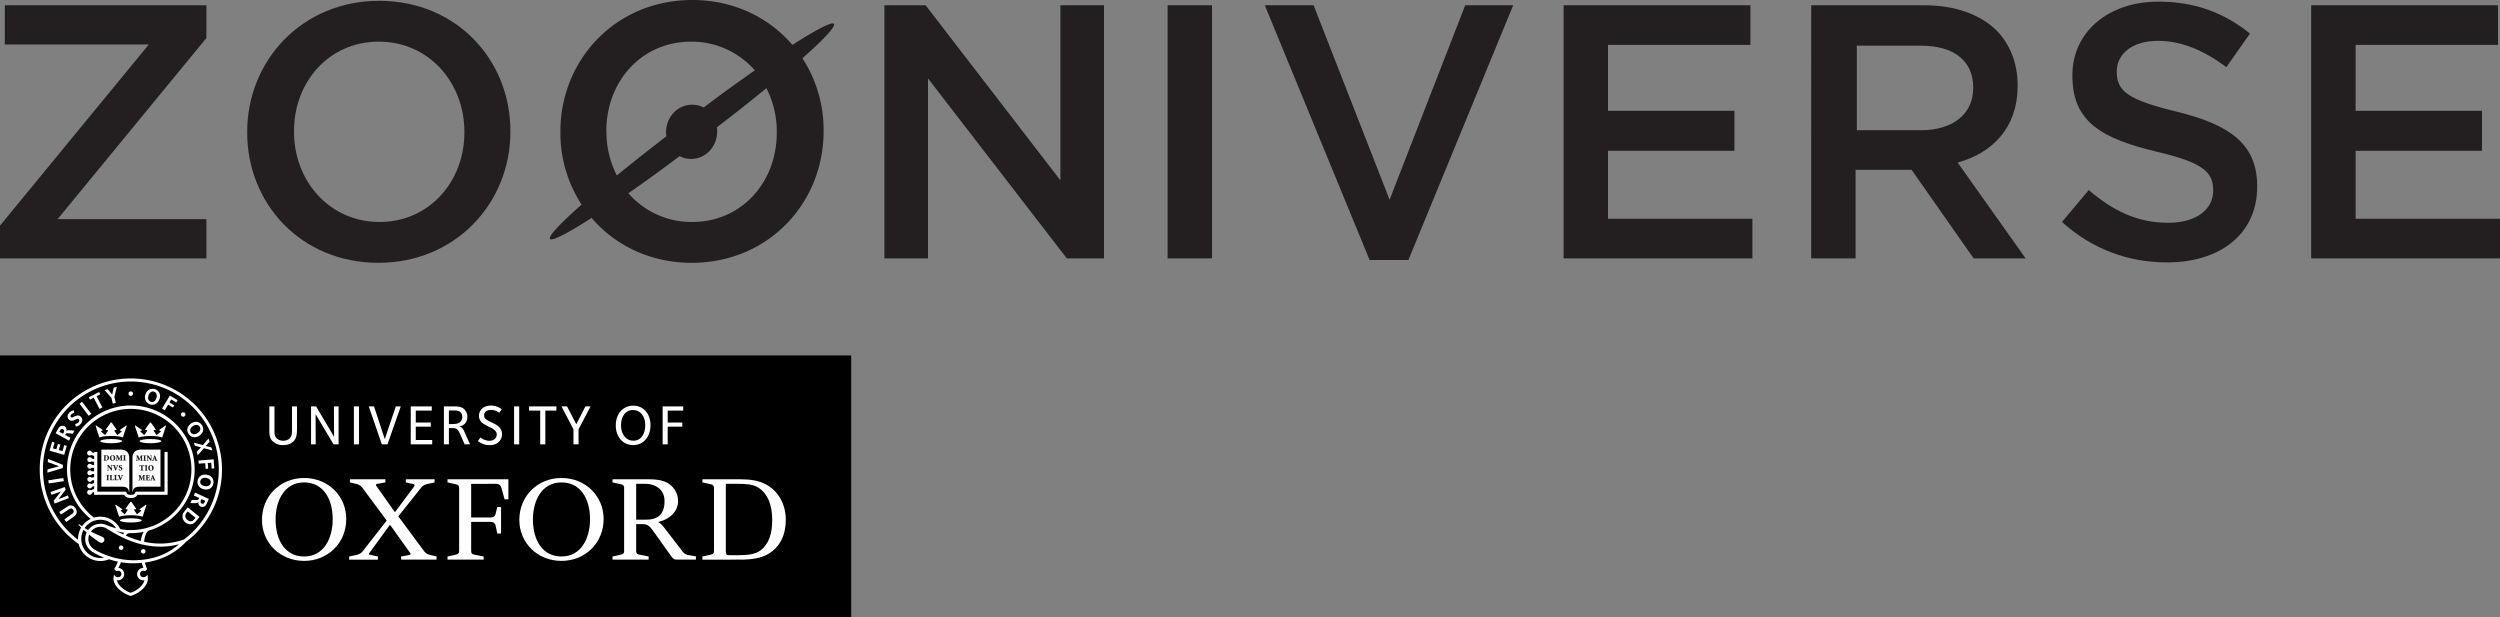 <svg xmlns="http://www.w3.org/2000/svg" viewBox="0 0 2378.03 587.26"><rect x="0" y="0" width="2378.03" height="587.26" fill="#808080" stroke="none"/><defs><style>.cls-1{fill:#fff;}.cls-2{fill:#231f20;}</style></defs><title>zooniverse-oxford-logo</title><g id="Layer_2" data-name="Layer 2"><g id="Layer_1-2" data-name="Layer 1"><rect y="338.13" width="809.68" height="249.13"/><path class="cls-1" d="M279.2,419.81c-2,2-5.14,3.57-9.85,3.57a14,14,0,0,1-10-3.68c-3.25-3.25-3.14-7.36-3.14-10.94v-22.2h4.87v22.74c0,2.76-.11,5.47,2.06,7.63a8.91,8.91,0,0,0,6.39,2.27,8.22,8.22,0,0,0,6-2.22c2.44-2.44,2.22-5.2,2.22-11.31V386.57h4.77v18.35C282.45,411.63,282.66,416.34,279.2,419.81Z"/><path class="cls-1" d="M317.25,422.68l-17.05-28.75.11,28.75h-4.44V386.57h4.82l17.06,28.86-.11-28.86h4.44v36.11Z"/><path class="cls-1" d="M336.63,422.68V386.57h4.87v36.11Z"/><path class="cls-1" d="M368.58,422.68h-5.36l-12.45-36.11h5L366,417.7l10.51-31.13h4.71Z"/><path class="cls-1" d="M390.71,422.68V386.57h20v4H395.48v11.37h14.29v3.9H395.48v12.72h15.65v4.11Z"/><path class="cls-1" d="M442,422.68l-4.17-9.42c-2.49-5.58-3.68-6.06-8.56-6.06H427v15.48h-4.76V386.57h8c4.82,0,8.56-.05,11.48,2.87a9.78,9.78,0,0,1,2.82,7.2,8.79,8.79,0,0,1-2.22,6.23,9.55,9.55,0,0,1-5.79,2.87,5,5,0,0,1,3.09,1.46c1.08,1.08,1.84,2.82,2.81,5l4.66,10.45Zm-3.85-30.37c-1.95-1.95-4.49-1.9-7.42-1.9H427v12.94h1.68c3.46,0,7,.11,9.26-2.17a6.47,6.47,0,0,0,1.79-4.55A6.27,6.27,0,0,0,438.17,392.31Z"/><path class="cls-1" d="M465.71,423.44a17.56,17.56,0,0,1-11.1-3.9l2.33-3.36c.65.43,4.17,3.09,8.56,3.09s7-2.65,7-6c0-4-4.42-5.9-8.32-7.8-4.6-2.22-8.57-4.6-8.57-9.91,0-5.74,4.65-9.75,11.31-9.75s10,3.3,10.29,3.68l-2.44,3.14a12,12,0,0,0-7.52-2.71c-4,0-6.77,1.95-6.77,5.2,0,3.41,3.19,4.67,6.77,6.52,3.19,1.62,10.29,4.1,10.29,11.19C477.56,418.83,473.18,423.44,465.71,423.44Z"/><path class="cls-1" d="M489,422.68V386.57h4.87v36.11Z"/><path class="cls-1" d="M518.73,390.57v32.11h-4.87V390.57H503.25v-4h26v4Z"/><path class="cls-1" d="M550.31,408.39v14.29h-4.82V408.39l-11.42-21.82h5.32l8.81,17,8.64-17h4.9Z"/><path class="cls-1" d="M602.14,423.38c-9.53,0-16.4-7.74-16.4-18.68,0-11.15,6.82-18.84,16.68-18.84,9.64,0,16.35,7.69,16.35,18.57C618.76,415.69,612,423.38,602.14,423.38Zm-.06-33.4c-6.87,0-11.37,5.79-11.37,14.62s5,14.62,11.64,14.62c7.52,0,11.42-6.44,11.42-14.94S609,390,602.08,390Z"/><path class="cls-1" d="M635.13,390.57v11.37H649v3.9H635.13v16.84h-4.82V386.57h19.55v4Z"/><path class="cls-1" d="M329.37,493.65c0,23.13-17.81,39.88-40.09,39.88-22.68,0-40.09-17-40.09-39,0-23.11,17.84-39.87,40.09-39.87,22.71,0,40.09,17,40.09,39Zm-12.91.42c0-21-10-35.19-27.18-35.19-18.66,0-27.14,17.17-27.14,35.19,0,21,10,35.27,27.14,35.27,18.69,0,27.18-17.21,27.18-35.27Z"/><path class="cls-1" d="M574.17,493.65c0,23.13-17.82,39.88-40.09,39.88-22.68,0-40.09-17-40.09-39,0-23.11,17.83-39.87,40.09-39.87,22.69,0,40.09,17,40.09,39Zm-12.93.42c0-21-10-35.19-27.16-35.19-18.67,0-27.15,17.17-27.15,35.19,0,21,10,35.27,27.15,35.27,18.66,0,27.16-17.21,27.16-35.27Z"/><path class="cls-1" d="M605.14,494.29h9.54c14.43,0,17.41-8.86,17.41-17.58,0-6.53-2.77-11.86-9.54-14.83-3.62-1.49-7-1.7-11.67-1.7h-5.73v34.11Zm17.4,12.57c-4.46-6.39-6.16-8.31-11.67-8.31h-5.73V524c0,2.13.64,3.18,3.18,3.62l8.7,1.7v3H582.67v-3l7.84-1.7c2.55-.65,3.17-1.48,3.17-3.62V464.23c0-2.13-.83-3.21-3.17-3.63l-7.84-1.71v-3h33.5c7,0,11.88.63,15.91,2.12A20.12,20.12,0,0,1,645,476.49c0,9.36-7,17.16-18.66,19.93v.43c2.34,1.05,3.61,2.56,11.88,13.4L648.84,524a8.5,8.5,0,0,0,5.93,4l7.22,1.27v3H643.54c-2.13,0-3.2-.65-5.1-3.22l-15.9-22.27Z"/><path class="cls-1" d="M473,482.24h3.61v25.27H473l-1.49-7.26c-.61-2.75-2.32-3.83-4.87-3.83H448.18V524c0,2.13.64,3.18,3.17,3.62l8.72,1.7v3H425.69v-3l7.84-1.7c2.56-.65,3.2-1.48,3.2-3.62V464.23c0-2.13-.85-3.21-3.2-3.63l-7.84-1.71v-3H483.6V475H480l-3-10.77c-.85-3-2.56-4-5.1-4H448.18v32h18.45c2.56,0,4.26-1,4.87-3.75l1.49-6.17Z"/><path class="cls-1" d="M668.14,532.35v-3l7.84-1.7c2.55-.65,3.19-1.48,3.19-3.62V464.23c0-2.13-.85-3.21-3.19-3.63l-7.84-1.71v-3H704c9.75,0,16.76,1.26,22.47,3.83,14.44,6.61,21,20.79,21,34.76,0,13.62-5.07,26.32-18,33.15-5.94,3.18-14.21,4.69-25,4.69Zm22.28-72.16v64.48c0,2.78.63,3.43,3.39,3.43h9.33c8.9,0,15.48-1.08,20.15-4.48,7.86-5.75,11.25-15.68,11.25-28.88,0-12.92-3.39-25.19-14-31.36-4.48-2.55-10.19-3.18-19.1-3.18Z"/><path class="cls-1" d="M359.51,529.35v3H332.13v-3l6.78-1.48c2.55-.65,4.46-1.48,6-3.43l22.92-29.28-22.92-30.93a9.63,9.63,0,0,0-5.74-3.84l-6.35-1.5v-3h33.73v3l-7.23,1.29c-2.32.42-2.11,1-.82,2.76l16.95,24h.43l17.59-23.57c1.28-1.7,1.28-2.55-.64-3l-6.78-1.5v-3h27.35v3l-6.77,1.5c-2.56.63-4.47,1.49-5.95,3.4l-21.82,27.37L403.2,524a9.64,9.64,0,0,0,5.75,3.83l6.34,1.48v3H381.55v-3l7.24-1.27c2.31-.43,2.09-1.08.84-2.78l-18.48-25.88h-.42L351.86,525.3c-1.28,1.7-1.48,2.13.85,2.57l6.8,1.48Z"/><path class="cls-1" d="M122.95,435.78c0-3.14-1.06-5.66-3.36-7a11.52,11.52,0,0,0-5.79-1.12H96.41v35.27h18.94c4.38,0,7,1,7.19,4.92H123Z"/><path class="cls-1" d="M126,435.78c0-3.14,1.06-5.66,3.36-7a11.52,11.52,0,0,1,5.79-1.12h17.52v35.27H133.58c-4.38,0-7,1-7.19,4.92H126Z"/><path class="cls-1" d="M156.49,429.89V467.7H129l-.38.93c-.45,1.11-1.26,2.13-4.12,2.13s-3.67-1-4.12-2.13l-.38-.93H92.56V429.89h-3v1l-2.1-.64a2.34,2.34,0,1,0-.79,2.57l2.88.89v2.89l-2.07-.37a2.33,2.33,0,1,0-.47,2.65l2.55.46v3l-2.18-.1a2.34,2.34,0,1,0-.13,2.69l2.3.1v3.21l-2.25.08a2.33,2.33,0,1,0,.1,2.69l2.15-.08v3l-2.48.43a2.34,2.34,0,1,0,.45,2.65l2-.35v2.89l-2.76.84a2.31,2.31,0,0,0-1.42-.49,2.33,2.33,0,1,0,2.21,3.07l2-.6V465l-3.08,1.33a2.34,2.34,0,1,0,1.06,2.48l2-.88v2.74h28.59c1.21,2,3.26,3.06,6.34,3.06s5.12-1,6.34-3.06h28.65v-40.8Z"/><ellipse class="cls-1" cx="105.76" cy="419.62" rx="10.42" ry="2"/><path class="cls-1" d="M120.11,404.71l-6,4.23-.05.43,1.43.64c.28.14.29.37.14.51l-3.78,3.19-.36,0-2.68-3.95c-.18-.26-.12-.51.2-.56l1.8-.29v-.45l-4.66-6.58h-.77l-4.66,6.58v.45l1.8.29c.32.05.39.31.2.56L100,413.68l-.36,0-3.53-3.19c-.14-.14-.14-.36.14-.51l1.43-.64-.05-.43-6.27-4.23-.51.2,3.68,11.24c1.87-.84,6.16-1.43,11.18-1.45s9.31.61,11.18,1.45l3.68-11.24Z"/><ellipse class="cls-1" cx="124.45" cy="495.01" rx="10.42" ry="2"/><path class="cls-1" d="M138.8,480.1l-6,4.23-.05.43,1.43.64c.28.14.29.37.14.5l-3.78,3.19-.36,0-2.68-3.94c-.18-.26-.12-.51.21-.57l1.8-.29v-.45l-4.66-6.58h-.77l-4.66,6.58v.45l1.8.29c.32.06.39.31.2.57l-2.68,3.94-.36,0-3.53-3.19c-.14-.14-.14-.36.14-.5l1.43-.64-.05-.43-6.27-4.23-.51.2,3.68,11.24c1.87-.84,6.16-1.43,11.18-1.45s9.31.61,11.18,1.45l3.68-11.24Z"/><ellipse class="cls-1" cx="143.09" cy="419.62" rx="10.42" ry="2"/><path class="cls-1" d="M157.44,404.71l-6,4.23-.05.43,1.43.64c.28.14.29.37.14.51l-3.78,3.19-.36,0-2.68-3.95c-.18-.26-.12-.51.2-.56l1.8-.29v-.45l-4.66-6.58h-.77l-4.66,6.58v.45l1.8.29c.32.05.39.31.2.56l-2.68,3.95-.36,0-3.53-3.23c-.14-.14-.14-.36.14-.51l1.44-.6-.05-.43-6.27-4.23-.51.2,3.68,11.24c1.87-.84,6.16-1.43,11.18-1.45s9.31.61,11.18,1.45L158,404.91Z"/><circle class="cls-1" cx="124.37" cy="374.45" r="2.14"/><circle class="cls-1" cx="174.28" cy="394.27" r="2.14" transform="translate(-228.52 547.81) rotate(-87.02)"/><path class="cls-2" d="M100.84,433.07a3.16,3.16,0,0,1,2.27.69,2.24,2.24,0,0,1,.67,1.59c0,1.94-1.47,2.77-3.27,2.77h-2v-.3c.57,0,.63-.1.63-.94v-2.57c0-.84-.06-.89-.57-.94v-.3Zm-.38,3.82c0,.69.17.82.54.82.67,0,1.35-.74,1.35-2.12,0-1.67-.85-2.14-1.51-2.14a.72.72,0,0,0-.33.06s0,.19,0,.39Z"/><path class="cls-2" d="M109.68,435.54a2.54,2.54,0,0,1-2.63,2.71,2.49,2.49,0,0,1-2.59-2.57,2.62,2.62,0,0,1,2.7-2.71A2.47,2.47,0,0,1,109.68,435.54Zm-3.77-.13c0,1.41.53,2.44,1.29,2.44s1-.65,1-2.05c0-1.56-.56-2.43-1.23-2.43S105.91,434,105.91,435.41Z"/><path class="cls-2" d="M116.55,433.07v.3c-.59.05-.62.09-.6.9l.08,2.61c0,.86,0,.89.6.94v.3h-2.43v-.3c.58-.06.61-.08.6-.94l0-2.74h0l-1.5,3.9h-.42l-1.42-3.62h0l-.06,1.73a8.54,8.54,0,0,0,0,1.28c0,.29.2.36.71.4v.3h-1.92v-.3c.37,0,.52-.11.57-.4s.08-.65.12-1.36l.09-1.57c.06-1,0-1.07-.62-1.12v-.3h1.83l1.36,3.08,1.19-3.08Z"/><path class="cls-2" d="M119.07,436.89c0,.84.06.89.6.94v.3h-2.52v-.3c.54,0,.6-.1.6-.94v-2.57c0-.84-.06-.89-.6-.94v-.3h2.52v.3c-.54,0-.6.1-.6.94Z"/><path class="cls-2" d="M106.54,447.52h-.67L103,443.85h0v1.43a12.37,12.37,0,0,0,.06,1.49c0,.27.25.37.76.4v.3h-1.94v-.3c.34,0,.54-.13.58-.4a12.32,12.32,0,0,0,.06-1.49v-1.43c0-.58,0-.68-.17-.89a.74.74,0,0,0-.59-.24v-.3h1.72l2.59,3.23h0v-1a12.46,12.46,0,0,0-.06-1.49c0-.27-.25-.37-.76-.4v-.3h2v.3c-.39,0-.59.13-.63.4a12,12,0,0,0-.07,1.49Z"/><path class="cls-2" d="M109.7,447.52l-1.55-4.05c-.25-.67-.41-.71-.79-.75v-.3h2.51v.3l-.26,0c-.29,0-.29.1-.2.38.14.43.76,2,1,2.73.24-.66.74-2.15.86-2.51s.12-.56-.23-.6l-.23,0v-.3h1.88v.3c-.45.06-.55.09-.86.8,0,.11-1,2.42-1.58,4Z"/><path class="cls-2" d="M113.2,445.86c.16.45.62,1.31,1.38,1.31a.69.69,0,0,0,.72-.77c0-.46-.3-.71-.78-.93l-.12-.06c-.64-.29-1.36-.7-1.36-1.53s.64-1.59,1.86-1.59a2.69,2.69,0,0,1,.72.09l.4.11c0,.3.09.68.17,1.21l-.34.05c-.17-.51-.44-1.07-1.06-1.07a.66.66,0,0,0-.68.68c0,.39.3.61.8.84l.17.08c.72.33,1.33.72,1.33,1.63a1.74,1.74,0,0,1-2,1.66,2.89,2.89,0,0,1-.84-.13,4.66,4.66,0,0,1-.49-.19c-.06-.36-.16-.78-.26-1.3Z"/><path class="cls-2" d="M103.09,455.55c0,.84.06.89.6.94v.3h-2.52v-.3c.54,0,.6-.1.6-.94V453c0-.84-.06-.89-.6-.94v-.3h2.52v.3c-.54,0-.6.1-.6.94Z"/><path class="cls-2" d="M106.17,455.65c0,.4,0,.6.15.67a1.29,1.29,0,0,0,.55.07,1,1,0,0,0,.75-.23,2,2,0,0,0,.38-.77l.33.05c0,.3-.21,1.1-.28,1.34h-3.86v-.3c.59,0,.65-.1.65-.94V453c0-.84-.06-.89-.58-.94v-.3h2.53v.3c-.56,0-.62.1-.62.94Z"/><path class="cls-2" d="M110.51,455.65c0,.4,0,.6.16.67a1.26,1.26,0,0,0,.54.07,1,1,0,0,0,.75-.23,2,2,0,0,0,.38-.77l.33.05c0,.3-.21,1.1-.28,1.34h-3.86v-.3c.59,0,.65-.1.65-.94V453c0-.84-.06-.89-.58-.94v-.3h2.53v.3c-.56,0-.62.1-.62.94Z"/><path class="cls-2" d="M114.22,456.85c-.54-1.4-1.27-3.32-1.55-4.05s-.41-.71-.79-.75v-.3h2.51v.3l-.26,0c-.29,0-.29.1-.2.37.14.43.76,2,1,2.73.24-.66.74-2.15.86-2.51s.12-.56-.23-.6l-.23,0v-.3h1.88v.3c-.44.05-.55.09-.86.8,0,.11-1,2.42-1.58,4Z"/><path class="cls-2" d="M135.71,433.24v.3c-.59.05-.62.08-.6.9l.08,2.61c0,.86,0,.89.6.94v.3h-2.43V438c.58-.06.61-.08.6-.94l0-2.74h0l-1.5,3.9H132l-1.42-3.62h0l-.05,1.73a8.39,8.39,0,0,0,0,1.28c0,.29.2.36.71.4v.3h-1.92V438c.37,0,.52-.11.57-.4a13.25,13.25,0,0,0,.12-1.36l.09-1.57c.05-1,0-1.07-.62-1.12v-.3h1.83l1.36,3.08,1.19-3.08Z"/><path class="cls-2" d="M138.23,437.05c0,.84.06.89.6.94v.3h-2.52V438c.54,0,.6-.1.6-.94v-2.57c0-.84-.06-.89-.6-.94v-.3h2.52v.3c-.54,0-.6.1-.6.94Z"/><path class="cls-2" d="M144,438.35h-.67l-2.88-3.67h0v1.43a12.38,12.38,0,0,0,.06,1.49c0,.27.25.37.76.4v.3h-1.93V438c.34,0,.54-.13.58-.4a11.82,11.82,0,0,0,.06-1.49v-1.43c0-.57,0-.68-.17-.89a.74.74,0,0,0-.59-.24v-.3h1.72l2.59,3.23h0v-1a12.52,12.52,0,0,0-.06-1.49c0-.27-.25-.37-.76-.4v-.3h2v.3c-.39,0-.59.12-.63.4a12.58,12.58,0,0,0-.06,1.49Z"/><path class="cls-2" d="M147.27,438l.24,0c.28,0,.3-.12.2-.4l-.28-.79h-1.28l-.23.75c-.1.34-.1.41.26.45l.22,0v.3h-1.81V438c.39-.06.52-.09.77-.74l1.56-4,.54-.11.53,1.47,1,2.64c.25.68.39.72.77.76v.3h-2.44Zm-1-1.69h1l-.49-1.49h0Z"/><path class="cls-2" d="M135.64,446.39c0,.84.06.89.71.94v.3h-2.72v-.3c.62,0,.68-.1.68-.94V443h-.13c-.52,0-.73.1-.86.24a1.92,1.92,0,0,0-.29.75h-.33c0-.65.08-1.19.09-1.59h.24c.12.18.19.19.4.19h3.1c.2,0,.24,0,.37-.19h.24c0,.33,0,1,.08,1.56l-.34,0a1.89,1.89,0,0,0-.32-.8,1.06,1.06,0,0,0-.76-.19h-.19Z"/><path class="cls-2" d="M139.72,446.39c0,.84.06.89.6.94v.3h-2.52v-.3c.54,0,.6-.1.6-.94v-2.57c0-.84-.06-.89-.6-.94v-.3h2.52v.3c-.54,0-.6.1-.6.94Z"/><path class="cls-2" d="M146.18,445a2.54,2.54,0,0,1-2.63,2.71,2.49,2.49,0,0,1-2.59-2.57,2.62,2.62,0,0,1,2.7-2.71A2.47,2.47,0,0,1,146.18,445Zm-3.77-.13c0,1.41.53,2.44,1.29,2.44s1-.65,1-2.05c0-1.56-.56-2.43-1.23-2.43S142.41,443.55,142.41,444.91Z"/><path class="cls-2" d="M137.94,451.91v.3c-.59.05-.62.09-.6.9l.08,2.61c0,.86,0,.89.6.94v.3h-2.43v-.3c.58-.06.61-.08.6-.94l0-2.74h0l-1.5,3.9h-.42l-1.42-3.62h0l-.05,1.73a8.56,8.56,0,0,0,0,1.28c0,.29.2.36.71.4v.3h-1.92v-.3c.37,0,.52-.11.57-.4s.08-.65.12-1.36l.09-1.57c.06-1,0-1.07-.62-1.12v-.3h1.83l1.36,3.08,1.19-3.08Z"/><path class="cls-2" d="M139.14,453.15c0-.84-.06-.89-.58-.94v-.3h3.68c0,.13,0,.7.09,1.28l-.34,0a1.43,1.43,0,0,0-.29-.72c-.12-.13-.38-.18-.79-.18h-.13c-.3,0-.31,0-.31.27v1.5h.39c.67,0,.69,0,.77-.64H142v1.84h-.34c-.08-.68-.1-.73-.77-.73h-.39v1.27c0,.41,0,.6.15.67a1.29,1.29,0,0,0,.54.07,1.16,1.16,0,0,0,.82-.23,2.27,2.27,0,0,0,.38-.8l.34.05a9.92,9.92,0,0,1-.27,1.38h-4v-.3c.6,0,.66-.1.66-.94Z"/><path class="cls-2" d="M145.44,456.66l.24,0c.28,0,.3-.12.2-.4l-.28-.79h-1.28l-.24.75c-.1.33-.1.41.26.45l.23,0v.3h-1.81v-.3c.4-.06.51-.09.77-.74l1.56-4,.54-.11.53,1.47c.33.93.67,1.84,1,2.64s.39.71.77.76v.3h-2.44Zm-1-1.69h1l-.49-1.48h0Z"/><circle class="cls-1" cx="115.22" cy="521" r="2.14"/><circle class="cls-1" cx="136.26" cy="524.45" r="2.14"/><path class="cls-1" d="M57.69,407.81Z"/><path class="cls-1" d="M140.89,384.39Z"/><path class="cls-1" d="M144.9,370.3Z"/><path class="cls-1" d="M178.39,411.54Z"/><path class="cls-1" d="M201.85,457.94Z"/><path class="cls-1" d="M194.53,479Z"/><path class="cls-1" d="M67.22,480.73a5.58,5.58,0,0,1,4.55,2.7,6.15,6.15,0,0,1,1.23,3.5c0,2.09-1,3.3-3.48,5L63,496.55,61.23,494l7.29-5.15a3.11,3.11,0,0,0,1.58-2.25,2.6,2.6,0,0,0-.57-1.71,2.39,2.39,0,0,0-2.1-1.19c-.77,0-1.51.47-3.07,1.57L58,489.41,56.32,487,63,482.57C64.8,481.32,65.94,480.72,67.22,480.73Z"/><path class="cls-1" d="M55.62,474.77l8.92-3.5,1,2.5L52,479l-1-2.61,7-8.87-9,3.14-1-2.63,13.58-4.75.9,2.46Z"/><path class="cls-1" d="M45.94,456.87l14.3-2.18.46,3-14.3,2.17Z"/><path class="cls-1" d="M59.73,445.2l-14.66,4.39.13-3.1,11-3-10.71-3.95.13-3,14.24,5.64Z"/><path class="cls-1" d="M47.15,428.74l2.4-8.43,2.38.68-1.57,5.51,3.23.92,1.47-5.17,2.34.66-1.47,5.17,3.55,1,1.61-5.67,2.42.69-2.45,8.59Z"/><path class="cls-1" d="M69.24,412.51,65,412.13c-2-.19-2.23.3-2.8,1.32l-.17.3,5.09,2.7-1.51,2.68-12.72-7,2.08-3.66c.94-1.69,1.94-3.48,4.49-3.48A3.7,3.7,0,0,1,63,410.15a2.87,2.87,0,0,1,2.55-.94c.52,0,1,.08,1.46.12l3.86.34Zm-10.68-4.38c-.74.21-1.12.78-1.67,1.76l-.48.82,3.51,1.89.59-1.06a2.43,2.43,0,0,0,.43-2,2.27,2.27,0,0,0-1-1.21A1.82,1.82,0,0,0,58.56,408.13Z"/><path class="cls-1" d="M75.64,384l2.46-1.85,8.7,11.55-2.46,1.85Z"/><path class="cls-1" d="M91.87,376.86l5.5,10.66-2.74,1.41-5.5-10.66-3.53,1.82-1.13-2.2,9.77-5,1.13,2.2Z"/><path class="cls-1" d="M108.8,377.64l1.39,5.6-2.86.71-1.4-5.6L99.42,371l3-.76,4.31,5,1.45-6.49,2.91-.71Z"/><path class="cls-1" d="M161.16,382.83l4.57,2.72-1.24,2.09-4.56-2.72-3.17,5.33-2.61-1.55,7.4-12.43,7.41,4.42-1.26,2.12-4.81-2.86Z"/><path class="cls-1" d="M187.16,429.82l4-4.35-5.74-1.36-.95-3,8.54,2.23,5.35-6.27,1,3.17-3.67,4,5.34,1.28.92,3L194,426.35,188.14,433l-1-3.14Z"/><path class="cls-1" d="M201,440.13l-3.36.27.36,5.34-2.42.16-.36-5.3L189,441l-.21-2.91,14.44-1.18.58,8.7-2.47.16-.37-5.67Z"/><path class="cls-1" d="M211.16,447.23a86.72,86.72,0,0,0-145.9-63.91,86.44,86.44,0,0,0,9.59,134.15A21.21,21.21,0,0,0,103.66,532c2.78.88,5.63,1.63,8.47,2.22a43.47,43.47,0,0,1-3.51,7.1l2.08,2.07a3,3,0,0,1,1.66-.49,3,3,0,0,1,3.09,3,3,3,0,0,1-3.31,3.08,4,4,0,0,1-3.62-2.45,14.27,14.27,0,0,0-.56,3.89c0,6.43,7,13.52,16.35,16.48,9.41-2.94,16.38-10,16.38-16.48a14.27,14.27,0,0,0-.56-3.89A4,4,0,0,1,136.5,549a3,3,0,0,1-3.3-3.08,3,3,0,0,1,3.09-3,3,3,0,0,1,1.67.49l1.91-1.9,0,0,.08-.1h0v-.05h0v0h0a42.49,42.49,0,0,1-2.1-6.24c15.52-2.13,28.62-8.72,39.05-19.68l0,0A85.82,85.82,0,0,0,211.16,447.23ZM95.42,530.76A18.18,18.18,0,0,1,79.5,503.92c.93.84,1.92,1.71,2.94,2.6a14.26,14.26,0,0,0-1.39,6.12c0,5.44,2.74,9.94,7.93,13a67.24,67.24,0,0,0,10,4.76A18.27,18.27,0,0,1,95.42,530.76Zm29-26.54a57.87,57.87,0,0,1-10-.88,21.18,21.18,0,0,0-25-11,57.63,57.63,0,1,1,35,11.87Zm12.3,1.66a20.78,20.78,0,0,0-2.73,8.71,89.85,89.85,0,0,1-14.29-5.12,4.45,4.45,0,0,1,4.28-2.35h.44A60.94,60.94,0,0,0,136.77,505.88Zm-18.44.95a6.57,6.57,0,0,0-1.2,1.4c-1.85-.78-5.42-2.45-6.58-3.15A52.78,52.78,0,0,0,118.33,506.83ZM95.42,494.4a18.23,18.23,0,0,1,15.08,8.1,57.2,57.2,0,0,1-8.61-2.88v0l-.08,0a14.55,14.55,0,0,0-18,4.59c-1.11-.61-2.21-1.26-3.29-1.94A18.08,18.08,0,0,1,95.42,494.4ZM136,540.24a5.89,5.89,0,0,0,.19,11.77,6,6,0,0,0,1.22-.13c-1,4.66-6.51,9.7-13.14,12-6.51-2.26-12.11-7.3-13.11-12a6,6,0,0,0,1.22.13,5.89,5.89,0,0,0,.19-11.77,38.47,38.47,0,0,0,2.49-5.43,67.71,67.71,0,0,0,11.35,1c2.89,0,5.71-.15,8.46-.42.37,1.42,1.26,4.13,1.5,4.84Zm-9.58-7.3a77,77,0,0,1-35.86-9.77c-3-1.74-6.48-5-6.48-10.52a11.51,11.51,0,0,1,.76-4.08,78.4,78.4,0,0,0,10,7.27,2.78,2.78,0,0,0,1.56.47,2.89,2.89,0,0,0,2.88-2.89,2.84,2.84,0,0,0-1.76-2.69c-2.08-.91-6.38-2.69-11-5.09a11.39,11.39,0,0,1,13.92-3.42l3.15,1.84c10,6.12,35.63,21.76,66.66,13.63C158.53,527.92,144.15,532.93,126.46,532.93ZM175,513.17a68.13,68.13,0,0,1-37.9,2.14c.35-4.74,2.12-10,5-10.79A60.71,60.71,0,1,0,86.24,493.6a21.33,21.33,0,0,0-8.22,7c-1-.69-2-1.41-2.85-2.14l-.57.57a37,37,0,0,0,2.64,2.77,20.81,20.81,0,0,0-3,10.77c0,.27,0,.53,0,.8A83.62,83.62,0,1,1,175,513.17Z"/><path class="cls-1" d="M78.27,399.56a5.6,5.6,0,0,1-1.62,3.73,7,7,0,0,1-4.52,2.47l-.63-2.4a6.19,6.19,0,0,0,3.13-1.69,2.65,2.65,0,0,0,.79-1.72,1.52,1.52,0,0,0-1.55-1.56c-1.26,0-3.36,1.82-5.51,1.82a3.66,3.66,0,0,1-2.71-1,4,4,0,0,1-1.35-3,5.4,5.4,0,0,1,1.56-3.57,6.67,6.67,0,0,1,4.24-2.29l.52,2.35a5.53,5.53,0,0,0-2.81,1.46,2.6,2.6,0,0,0-.77,1.67,1.24,1.24,0,0,0,1.3,1.28c1,0,3.63-1.89,5.75-1.89a3.47,3.47,0,0,1,2.69,1.08A4.35,4.35,0,0,1,78.27,399.56Z"/><path class="cls-1" d="M144.9,385a6.94,6.94,0,0,1-7-7c0-3.77,2.53-8.15,7.12-8.15a6.91,6.91,0,0,1,7.2,6.89C152.19,379.92,150,385,144.9,385Zm4.2-8.34a4.77,4.77,0,0,0-.83-2.85,3.57,3.57,0,0,0-2.88-1.43c-2.59,0-4.49,3.22-4.49,5.87a3.87,3.87,0,0,0,3.9,4.14C147.74,382.41,149.11,378.6,149.11,376.68Z"/><path class="cls-1" d="M185,415.92c-4.4,0-6.83-4.24-6.83-7.09,0-4.32,4.64-7.61,8.27-7.61,4,0,6.86,3.76,6.86,7.17C193.33,412.27,189.28,415.92,185,415.92Zm-.51-2.93c2.54,0,6.06-2.2,6.06-5.16a3.58,3.58,0,0,0-3.61-3.63c-2.38,0-6,2.11-6,5.1A3.65,3.65,0,0,0,184.52,413Z"/><path class="cls-1" d="M187.88,458.53a6.86,6.86,0,0,1,7.23-7.08c4,0,8,2.49,8,7,0,3.68-2.36,7.21-7.13,7.21C191.84,465.63,187.88,463,187.88,458.53Zm8.21,4c2.56,0,4.44-1.57,4.44-3.87,0-2.75-3.18-4.15-5.64-4.15-3.15,0-4.42,2-4.42,4C190.46,461.5,194.15,462.54,196.08,462.54Z"/><path class="cls-1" d="M182.38,475.59l4.3,0c2,0,2.2-.48,2.68-1.55l.14-.32-5.18-2.4,1.24-2.74,13.09,6L197,478.4c-1.15,2.54-2.13,3.81-4.53,3.81a3.82,3.82,0,0,1-3.79-3.64,4.41,4.41,0,0,1,.17-1.16c-.77,1.34-2.71,1.15-3.92,1.15l-3.87,0Zm8.39,1.61a2,2,0,0,0,2,2c.93,0,1.5-.51,2-1.71l.45-1.08-3.58-1.68-.6,1.33A2.85,2.85,0,0,0,190.76,477.2Z"/><path class="cls-1" d="M173.57,491.58c0-3,1.37-4.57,3.11-6.71l1.88-2.3,11.22,9.13-2.52,3.09c-1.42,1.75-3.1,3.9-6.32,3.9a7.41,7.41,0,0,1-4.58-1.78A7.22,7.22,0,0,1,173.57,491.58Zm7.71,4.24c1.53,0,2.41-.46,4.17-2.61l.55-.67-7.45-6.06-.92,1.13a5.24,5.24,0,0,0-1.36,3.24,4.82,4.82,0,0,0,2.1,3.77A4.61,4.61,0,0,0,181.28,495.83Z"/><polygon class="cls-2" points="4.57 5 4.57 42.31 141.54 42.31 0 214.62 0 245.77 196.33 245.77 196.33 208.46 54.79 208.46 196.33 36.15 196.33 5 4.57 5"/><path class="cls-2" d="M279.66,125.38v-.77c0-46.54,33.1-85,80.66-85s81.42,38.84,81.42,85.77v.77c0,46.54-33.48,85-80.66,85-47.56,0-81.42-38.84-81.42-85.77m-44.52,0v.77c0,67.69,51.37,123.84,124.8,123.84S485.5,193.08,485.5,125.38v-.77C485.5,56.92,434.13.77,360.7.77S235.14,57.69,235.14,125.38"/><polygon class="cls-2" points="1008.67 5 1008.67 171.54 880.44 5 841.25 5 841.25 245.77 882.73 245.77 882.73 74.62 1014.75 245.77 1050.14 245.77 1050.14 5 1008.67 5"/><rect class="cls-2" x="1110.64" y="5" width="42.24" height="240.77"/><polygon class="cls-2" points="1393.72 5 1321.8 190 1249.51 5 1203.09 5 1302.78 247.31 1339.69 247.31 1439.37 5 1393.72 5"/><polygon class="cls-2" points="1487.31 5 1487.31 245.77 1666.9 245.77 1666.9 208.07 1529.55 208.07 1529.55 143.46 1649.79 143.46 1649.79 105.39 1529.55 105.39 1529.55 42.69 1665 42.69 1665 5 1487.31 5"/><path class="cls-2" d="M1766.21,123.85V43.46h61.26c30.82,0,49.46,14.23,49.46,39.62v.77c0,24.62-19.41,40-49.46,40ZM1723.22,5h-.38V245.77h42.23V161.54h53.27l59,84.23h49.46l-64.68-91.16c33.48-9.23,57.07-33.46,57.07-72.69v-.77c0-21.15-7.23-38.85-19.78-51.92C1883.78,13.85,1860.19,5,1830.13,5Z"/><path class="cls-2" d="M1971.29,71.54v.77c0,44.23,28.92,59.61,79.9,71.92,44.52,10.38,54,19.62,54,36.54v.77c0,18.08-16.74,30.38-42.61,30.38-29.68,0-52.89-11.54-75.72-31.16l-25.49,30.38c28.92,26.15,63.54,38.47,100.07,38.47,50.22,0,85.61-26.93,85.61-71.92v-.77c0-40-26.26-58.46-76.86-70.77-45.66-11.15-56.69-19.23-56.69-37.69v-.77c0-16.15,14.46-28.84,39.19-28.84,22.07,0,43.37,8.85,65.06,25l22.45-31.92c-24.35-19.62-52.13-30.38-87.13-30.38-47.56,0-81.8,28.84-81.8,70"/><polygon class="cls-2" points="2198.44 5 2198.44 245.77 2378.03 245.77 2378.03 208.07 2240.68 208.07 2240.68 143.46 2360.91 143.46 2360.91 105.39 2240.68 105.39 2240.68 42.69 2376.13 42.69 2376.13 5 2198.44 5"/><path class="cls-2" d="M682.21,125a13.13,13.13,0,0,0-.38-3.84C699,108.08,714.93,95.39,729,83.85a90.33,90.33,0,0,1,9.89,41.54v.77c0,46.92-33.1,85-80.66,85a79.65,79.65,0,0,1-60.5-27.3c14.84-10.39,31.58-22.31,48.7-35.39a22.32,22.32,0,0,0,11,2.7c13.69,0,24.73-11.54,24.73-26.15m-105.4.38v-.77c0-46.92,33.1-85,80.67-85A79.63,79.63,0,0,1,718,66.92c-14.83,10.39-31.58,22.31-48.7,35.39a22.33,22.33,0,0,0-11-2.7c-13.7,0-24.73,11.54-24.73,26.16a13.14,13.14,0,0,0,.38,3.84c-17.12,13.08-33.1,25.77-47.18,37.31a90.31,90.31,0,0,1-9.89-41.54M533.06,125v.77a124.84,124.84,0,0,0,20.16,68.85c-20.54,18.08-32,30.38-30.05,32.69s16.74-5.39,39.57-20C584.8,233.08,618.29,250,657.86,250c73.43,0,125.56-57.31,125.56-125v-.77a124.77,124.77,0,0,0-20.17-68.84c20.17-17.69,31.58-30,30.06-32.69-1.9-2.31-16.74,5.38-39.57,20C731.67,16.92,698.19,0,658.62,0,585.19,0,533.06,57.31,533.06,125"/></g></g></svg>